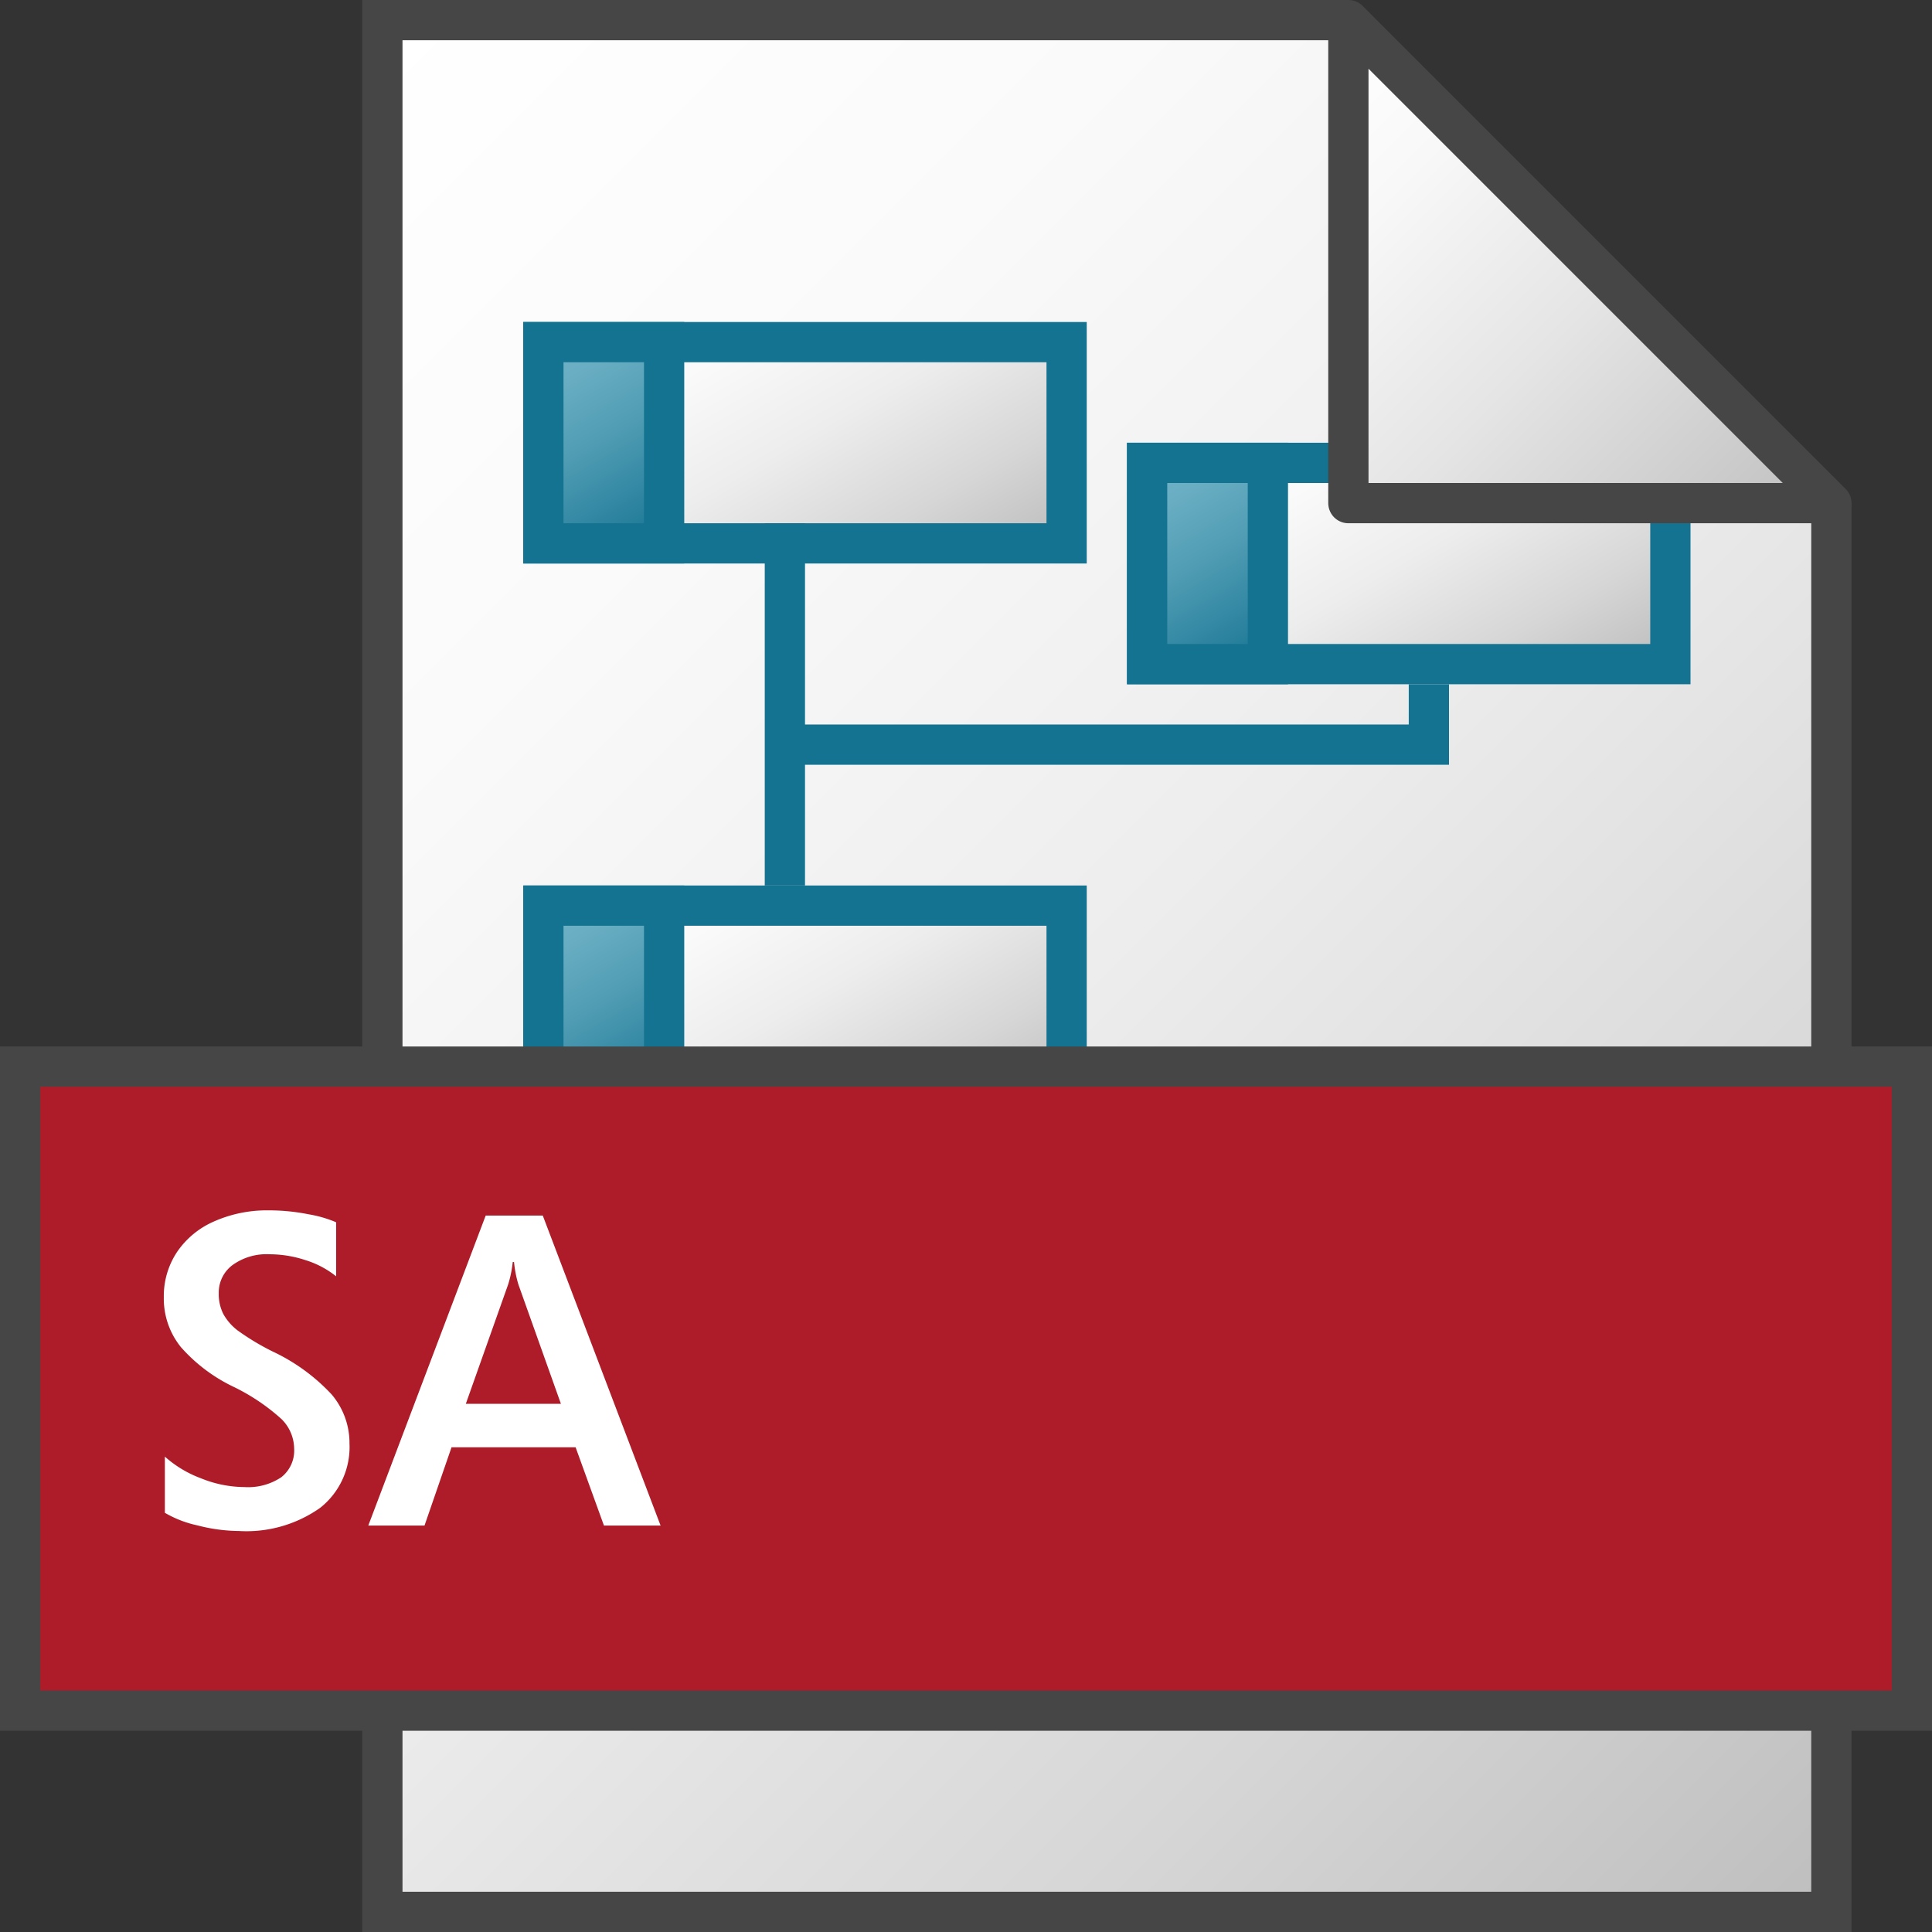 <svg id="Layer_1" data-name="Layer 1" xmlns="http://www.w3.org/2000/svg" xmlns:xlink="http://www.w3.org/1999/xlink" viewBox="0 0 48 48">
  <rect x="0" y="0" width="48" height="48" fill="#333333" stroke="none"/>
  <defs>
    <linearGradient id="linear-gradient" x1="3.75" y1="-182.25" x2="45.25" y2="-223.75" gradientTransform="matrix(1, 0, 0, -1, 0, -176)" gradientUnits="userSpaceOnUse">
      <stop offset="0" stop-color="#fff"/>
      <stop offset="0.232" stop-color="#fafafa"/>
      <stop offset="0.496" stop-color="#ededed"/>
      <stop offset="0.775" stop-color="#d6d6d6"/>
      <stop offset="1" stop-color="#bebebe"/>
    </linearGradient>
    <linearGradient id="New_Gradient_Swatch_2" data-name="New Gradient Swatch 2" x1="17.292" y1="6.311" x2="22.707" y2="15.69" gradientUnits="userSpaceOnUse">
      <stop offset="0" stop-color="#fff"/>
      <stop offset="0.228" stop-color="#fafafa"/>
      <stop offset="0.488" stop-color="#ededed"/>
      <stop offset="0.762" stop-color="#d7d6d6"/>
      <stop offset="1" stop-color="#bdbcbc"/>
    </linearGradient>
    <linearGradient id="New_Gradient_Swatch_2-2" x1="32.292" y1="9.31" x2="37.708" y2="18.69" xlink:href="#New_Gradient_Swatch_2"/>
    <linearGradient id="Dark_Blue_Grad" data-name="Dark Blue Grad" x1="28.542" y1="11.476" x2="31.457" y2="16.525" gradientUnits="userSpaceOnUse">
      <stop offset="0" stop-color="#73b4c8"/>
      <stop offset="0.175" stop-color="#6aaec3"/>
      <stop offset="0.457" stop-color="#529eb5"/>
      <stop offset="0.809" stop-color="#2c839f"/>
      <stop offset="1" stop-color="#147391"/>
    </linearGradient>
    <linearGradient id="Dark_Blue_Grad-2" x1="13.542" y1="8.476" x2="16.457" y2="13.525" xlink:href="#Dark_Blue_Grad"/>
    <linearGradient id="New_Gradient_Swatch_2-3" x1="17.292" y1="20.311" x2="22.707" y2="29.69" xlink:href="#New_Gradient_Swatch_2"/>
    <linearGradient id="Dark_Blue_Grad-3" x1="13.542" y1="22.476" x2="16.457" y2="27.525" xlink:href="#Dark_Blue_Grad"/>
    <linearGradient id="paper_gradient" data-name="paper gradient" x1="30.5" y1="-179.5" x2="42.5" y2="-191.5" gradientTransform="matrix(1, 0, 0, -1, 0, -176)" gradientUnits="userSpaceOnUse">
      <stop offset="0" stop-color="#fff"/>
      <stop offset="0.221" stop-color="#f8f8f8"/>
      <stop offset="0.541" stop-color="#e5e5e5"/>
      <stop offset="0.92" stop-color="#c6c6c6"/>
      <stop offset="1" stop-color="#bebebe"/>
    </linearGradient>
  </defs>
  <polyline points="33.5 0.5 9.5 0.5 9.5 47.5 45.5 47.5 45.5 12.5" stroke="#464646" stroke-miterlimit="10" fill="url(#linear-gradient)"/>
  <polygon points="18.781 13.5 13.5 13.5 13.5 8.5 26.5 8.5 26.5 13.5 21.219 13.5 18.781 13.5" stroke="#147391" stroke-miterlimit="10" fill="url(#New_Gradient_Swatch_2)"/>
  <polyline points="35.5 17 35.5 18.5 19.5 18.5" fill="none" stroke="#147391" stroke-miterlimit="10"/>
  <line x1="19.5" y1="13" x2="19.5" y2="22" fill="none" stroke="#147391" stroke-miterlimit="10"/>
  <polygon points="34.35 16.5 28.5 16.5 28.5 11.5 41.5 11.5 41.5 16.5 35.65 16.5 34.35 16.5" stroke="#147391" stroke-miterlimit="10" fill="url(#New_Gradient_Swatch_2-2)"/>
  <rect x="28.5" y="11.5" width="3" height="5" stroke="#147391" stroke-miterlimit="10" fill="url(#Dark_Blue_Grad)"/>
  <rect x="13.5" y="8.5" width="3" height="5" stroke="#147391" stroke-miterlimit="10" fill="url(#Dark_Blue_Grad-2)"/>
  <polygon points="21.219 22.5 26.5 22.5 26.5 27.5 13.5 27.5 13.5 22.5 18.781 22.5 21.219 22.5" stroke="#147391" stroke-miterlimit="10" fill="url(#New_Gradient_Swatch_2-3)"/>
  <rect x="13.5" y="22.5" width="3" height="5" stroke="#147391" stroke-miterlimit="10" fill="url(#Dark_Blue_Grad-3)"/>
  <polygon points="33.5 0.5 33.5 12.5 45.5 12.5 33.5 0.5" stroke="#464646" stroke-linejoin="round" fill="url(#paper_gradient)"/>
  <rect x="0.5" y="26.5" width="47" height="16" fill="#ad1c28" stroke="#464646" stroke-miterlimit="10"/>
    <path d="M8.683,35.867A1.923,1.923,0,0,1,7.958,37.459a3.171,3.171,0,0,1-2.025.578,4.178,4.178,0,0,1-1.031-.14,2.725,2.725,0,0,1-.806-.312V36.189a2.812,2.812,0,0,0,.892.537,2.918,2.918,0,0,0,1.085.22,1.484,1.484,0,0,0,.915-.244.841.841,0,0,0,.32-.712,1.045,1.045,0,0,0-.317-.736,5.054,5.054,0,0,0-1.203-.806,4.091,4.091,0,0,1-1.294-.98,1.916,1.916,0,0,1-.424-1.244,1.977,1.977,0,0,1,.322-1.109,2.14,2.14,0,0,1,.924-.768A3.235,3.235,0,0,1,6.68,30.071a4.996,4.996,0,0,1,.983.097,3.005,3.005,0,0,1,.688.199V31.71a2.296,2.296,0,0,0-.754-.4,2.875,2.875,0,0,0-.905-.148,1.44,1.44,0,0,0-.916.269.848.848,0,0,0-.341.698,1.095,1.095,0,0,0,.113.516,1.321,1.321,0,0,0,.354.408,6.109,6.109,0,0,0,.875.526A4.774,4.774,0,0,1,8.24,34.645,1.863,1.863,0,0,1,8.683,35.867Z" fill="#fff"/>
    <path d="M15.005,37.902l-.704-1.944h-3.083l-.671,1.944H9.15L12.067,30.2h1.418l2.927,7.702ZM12.771,31.355h-.032a2.858,2.858,0,0,1-.113.553l-1.053,2.97H13.936l-1.058-2.97A2.884,2.884,0,0,1,12.771,31.355Z" fill="#fff"/>
</svg>
